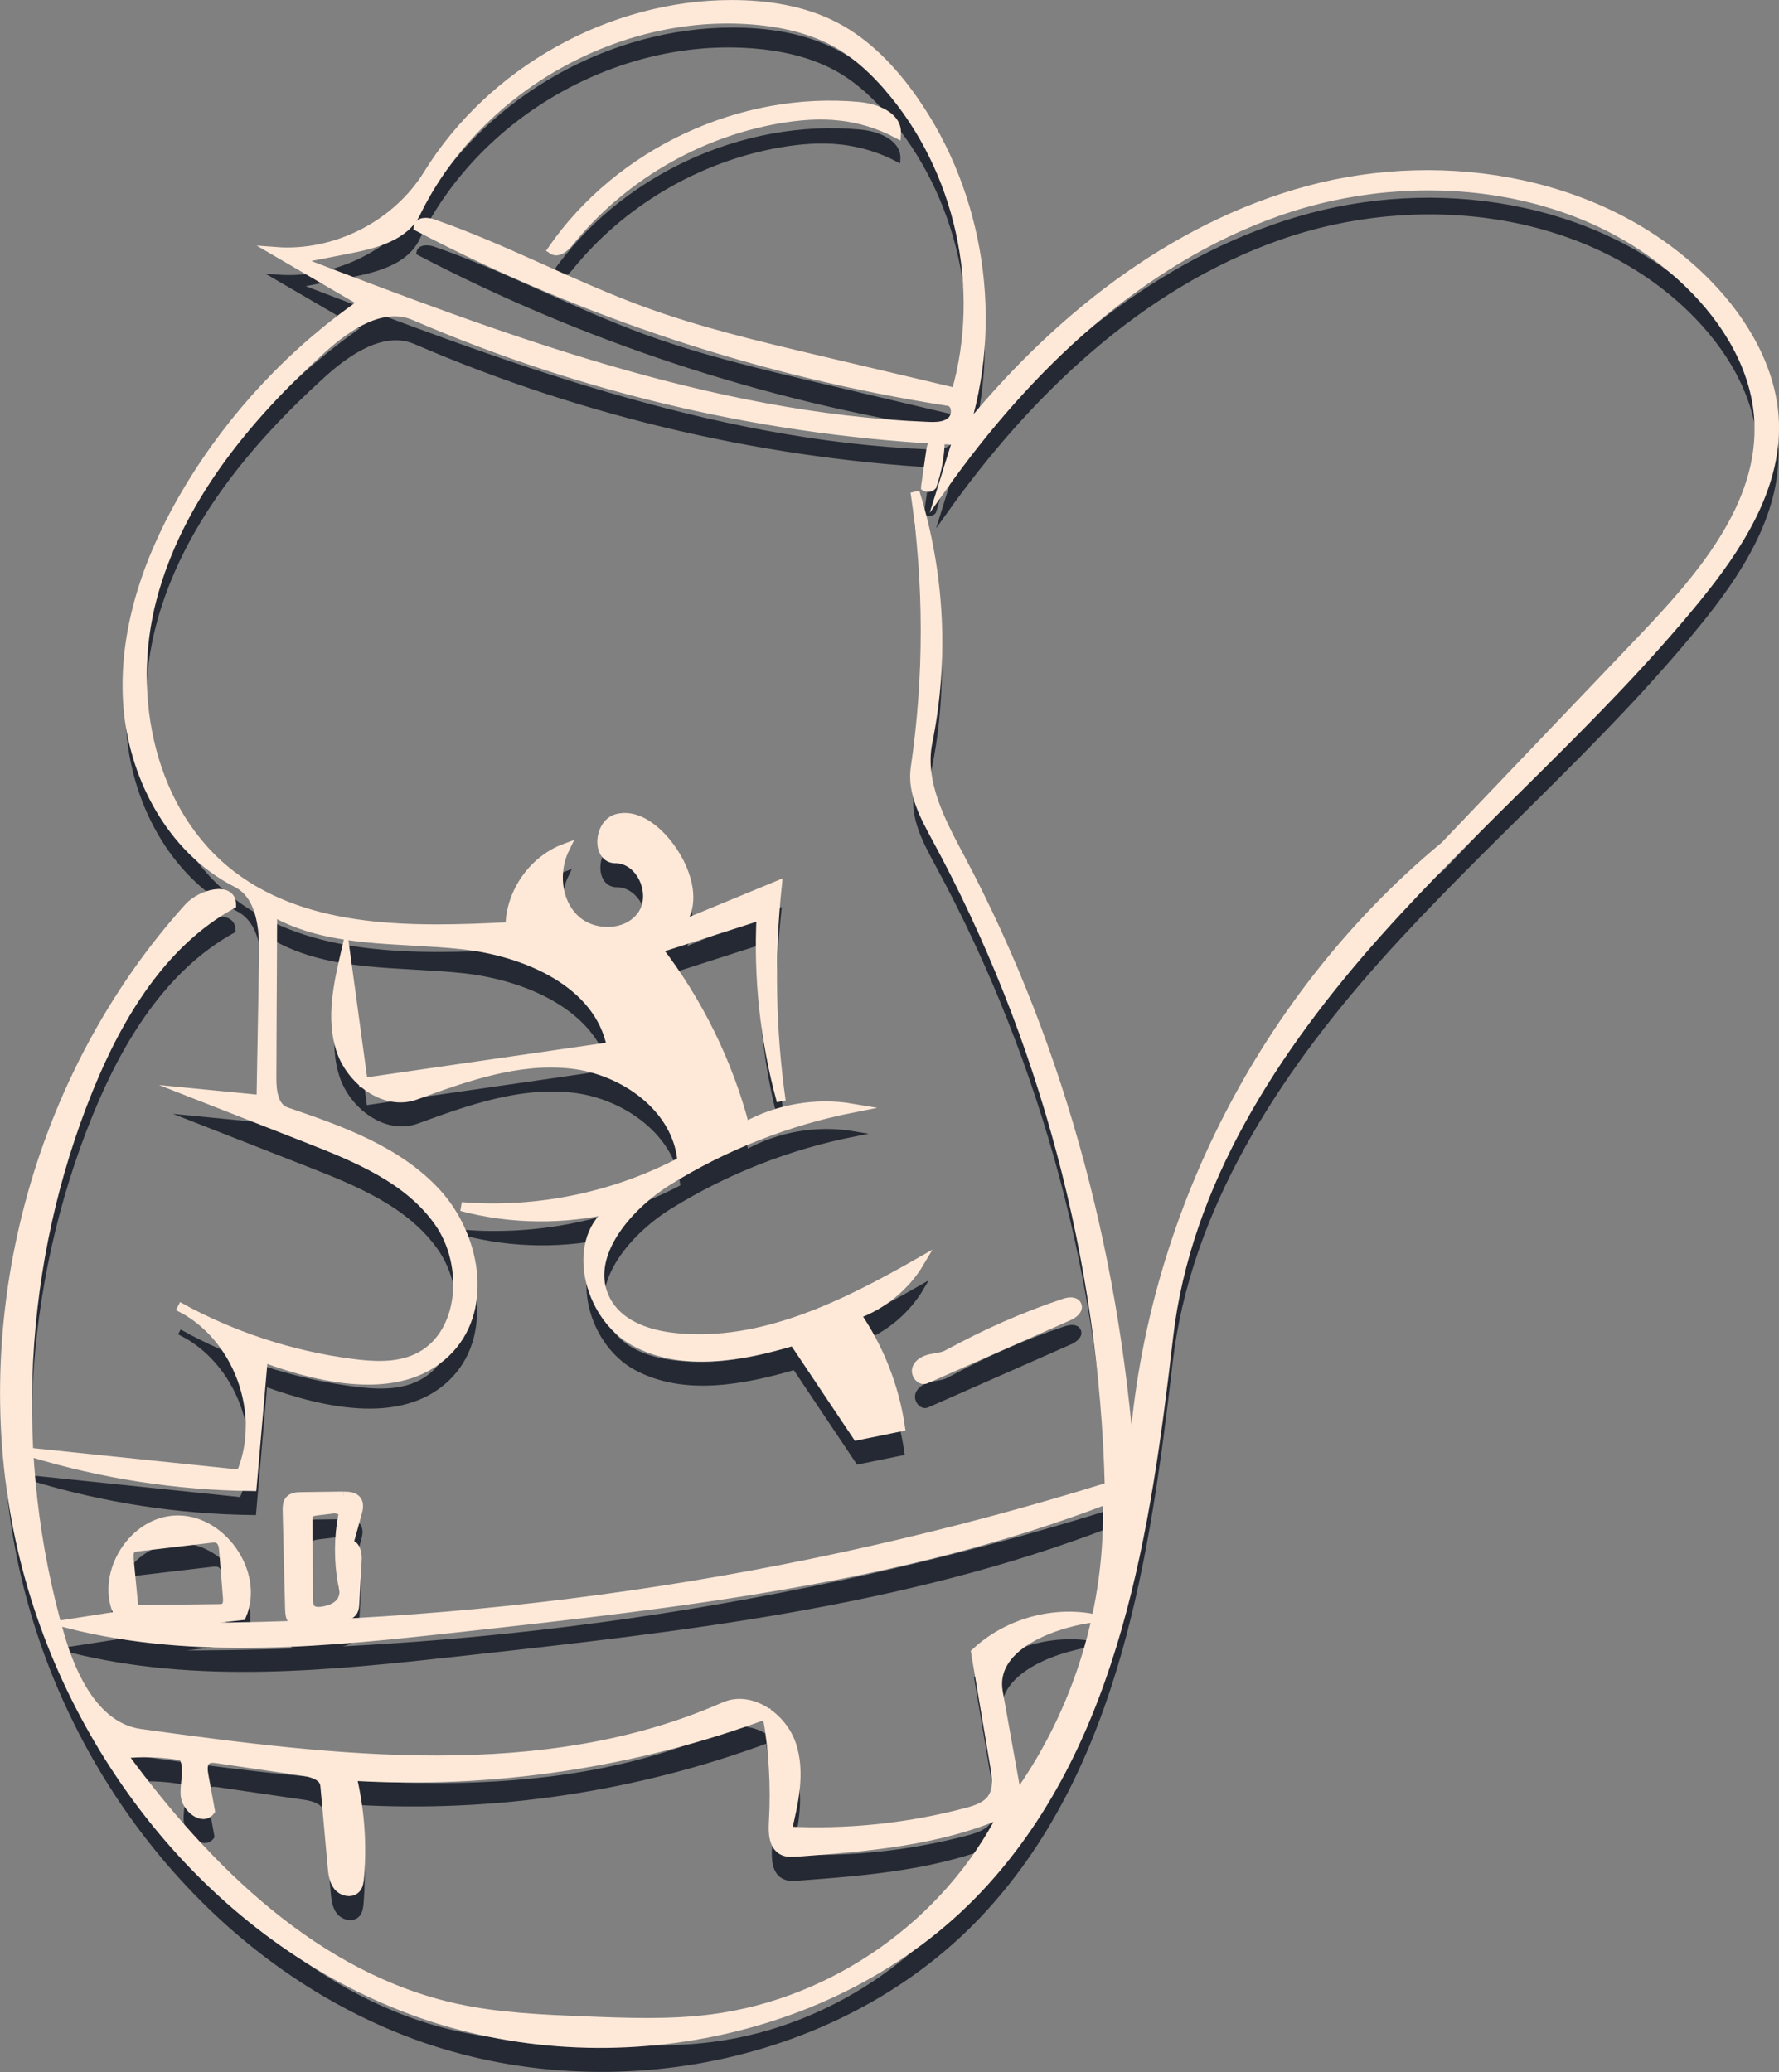<?xml version="1.0" encoding="UTF-8"?>
<svg id="Layer_2" data-name="Layer 2" xmlns="http://www.w3.org/2000/svg" viewBox="0 0 248.38 289.31">
  <rect x="0" y="0" width="248.38" height="289.31" fill="#808080" stroke="none"/>
  <defs>
    <style>
      .cls-1 {
        fill: #252933;
        stroke: #252933;
        stroke-width: .75px;
      }

      .cls-1, .cls-2 {
        stroke-miterlimit: 10;
      }

      .cls-2 {
        fill: #fee9d9;
        stroke: #fee9d9;
        stroke-width: 1.25px;
      }
    </style>
  </defs>
  <g id="shadows">
    <g id="support_1" data-name="support 1">
      <path class="cls-1" d="M129.4,71.58l.75-5.23c.1-.73,.77-1.69,1.31-1.2-.05,2.14-.44,4.26-1.14,6.28-.22,.25-.63,.32-.92,.15Z"/>
      <path class="cls-1" d="M117.47,19.81c-2.88-.32-5.81-.08-8.67,.42-11.37,1.99-21.94,8.23-29.18,17.21-.59,.73-1.57,1.56-2.34,1.02,9.38-13.57,26.36-21.51,42.79-20,2.39,.22,5.41,1.36,5.27,3.76-2.44-1.28-5.13-2.1-7.87-2.41Z"/>
      <path class="cls-1" d="M132.52,192.69c5.19-2.87,10.64-5.27,16.27-7.15,.61-.2,1.47-.31,1.75,.27,.31,.65-.48,1.26-1.14,1.55-6.65,2.94-13.3,5.87-19.95,8.81-.76,.34-1.55-.71-1.27-1.5s1.13-1.19,1.94-1.37c.81-.18,1.67-.22,2.4-.62Z"/>
      <path class="cls-1" d="M48.12,212.5c.69,0,1.5,.04,1.9,.6,.36,.52,.21,1.22,.04,1.82-.4,1.46-.8,2.92-1.21,4.37,.89-.2,1.26,1.1,1.21,2.01-.11,2.07-.23,4.13-.34,6.2-.02,.36-.04,.73-.22,1.05-.27,.48-.84,.7-1.37,.87-1.8,.56-3.68,.85-5.56,.87-.52,0-1.08-.03-1.46-.37-.44-.4-.48-1.06-.5-1.65-.05-2.01-.1-4.02-.15-6.04-.06-2.56-.12-5.11-.19-7.67-.01-.53,0-1.11,.34-1.5,.39-.44,1.05-.48,1.63-.49,1.96-.03,3.91-.06,5.87-.08m-1.54,1.83c-.73,.09-1.46,.17-2.19,.26-.39,.05-.83,.12-1.05,.45-.15,.23-.15,.52-.15,.79,.03,3.71,.06,7.42,.09,11.14,0,.44,.02,.93,.32,1.26,.37,.41,1,.42,1.55,.34,1.22-.16,2.58-.73,2.93-1.92,.18-.61,.04-1.27-.07-1.9-.58-3.18-.57-6.47,.05-9.65,.12-.64-.82-.85-1.47-.78Z"/>
      <path class="cls-1" d="M134.66,64.17c12.53-15.59,28.91-28.81,48.22-34.01,19.32-5.19,41.74-1.21,55.71,13.1,5.14,5.27,9.12,12.1,9.34,19.46,.26,9.15-5.19,17.43-10.98,24.52-13.59,16.65-30.16,30.61-44.47,46.64s-26.67,35.01-29.13,56.36c-3.13,27.1-7.43,56.02-25.79,76.2-19.74,21.7-53.6,28.08-80.94,17.44-27.34-10.64-47.44-36.6-53.64-65.27-6.68-30.91,2.35-64.81,23.53-88.3,1.75-1.94,6-3.01,6.01-.4-9.68,5.35-15.77,15.46-19.94,25.7-9.8,24.05-11.24,51.41-4.03,76.36,1.74,6.01,5.05,12.82,11.25,13.67,27.31,3.78,56.27,7.35,81.5-3.75,3.73-1.64,8.15,1.49,9.42,5.35,1.27,3.87,.31,8.07-.65,12.02,8.41,.43,16.89-.45,25.03-2.6,1.37-.36,2.85-.84,3.62-2.03,.81-1.24,.59-2.86,.35-4.33-.89-5.32-1.79-10.64-2.68-15.96,4.26-3.98,10.43-5.81,16.17-4.81-6.14,.93-14.09,4.21-13,10.32,.87,4.87,1.75,9.73,2.62,14.6,8.58-11.95,13.08-26.78,12.58-41.48-28.75,11.06-59.76,14.52-90.38,17.89-18.23,2.01-36.93,3.98-54.7-.54,2.38-.37,4.76-.74,7.14-1.11-2.81-5.36,1.52-12.86,7.54-13.36,6.56-.55,12.18,7.31,9.57,13.35-4.8,.53-9.6,1.05-14.4,1.58,45.83,.65,91.75-5.99,135.52-19.6-.77-31.51-9.11-62.82-24.13-90.53-1.66-3.07-3.46-6.38-2.96-9.83,1.87-12.75,1.86-25.78-.03-38.52,3.51,11.25,4.14,23.38,1.8,34.93-1.14,5.66,1.89,11.21,4.6,16.31,14.33,27.02,22.08,57.33,23.88,87.86,.92-34.27,17.27-67.84,43.68-89.69,9.15-9.58,18.29-19.16,27.44-28.75,8.28-8.67,17.13-18.83,16.4-30.8-.44-7.22-4.48-13.83-9.67-18.88-14.69-14.32-38.19-16.95-57.53-10.12-19.34,6.83-34.91,21.75-46.78,38.48,.68-2.18,1.36-4.36,2.03-6.54-26.02-1.15-51.82-7.07-75.73-17.39-4.44-1.92-9.31,1.36-12.9,4.6-10.57,9.56-20.07,21.07-23.71,34.84-3.64,13.78-.2,30.11,11.16,38.72,10.71,8.11,25.37,7.79,38.78,7.11,.03-4.76,3.25-9.33,7.71-10.97-1.58,3.19-1.24,7.42,1.32,9.88,2.56,2.47,7.34,2.39,9.38-.52,2.05-2.91-.11-7.86-3.67-7.86-2.72,0-2.44-4.89,.17-5.62,2.62-.73,5.2,1.25,6.93,3.34,2.75,3.33,4.56,8.54,1.65,11.72,4.61-1.91,9.23-3.82,13.84-5.72-1.05,10.01-.87,20.15,.54,30.11-2.31-8.41-3.26-17.19-2.81-25.9-4.81,1.55-9.63,3.09-14.44,4.64,5.67,7.35,9.85,15.86,12.2,24.84,4.51-2.53,9.9-3.46,15.01-2.59-9.08,1.8-17.84,5.24-25.71,10.12-6.06,3.75-12.19,11.16-8.42,17.21,1.94,3.11,5.85,4.35,9.5,4.71,12.03,1.19,23.56-4.58,34.05-10.57-2,3.38-5.21,6.03-8.9,7.35,3.22,4.67,5.35,10.09,6.17,15.7-2.02,.41-4.04,.83-6.07,1.24-2.95-4.4-5.89-8.81-8.84-13.21-7.29,2.12-15.51,3.68-22.19,.07-6.68-3.61-9.27-14.59-2.86-18.65-6.98,1.69-14.38,1.62-21.33-.22,10.58,.85,21.39-1.38,30.77-6.35-.62-7.41-8.1-12.75-15.49-13.55-7.4-.81-14.69,1.79-21.68,4.35-4.31,1.58-9.1-2.06-10.49-6.43s-.34-9.1,.7-13.57c.83,6.07,1.65,12.14,2.48,18.2,11.54-1.67,23.09-3.34,34.63-5.01-1.74-8.85-11.89-13.24-20.86-14.21-8.97-.96-18.59-.13-26.42-4.61-.04,7.76-.07,15.53-.11,23.29,0,1.8,.28,4.05,1.99,4.63,7.59,2.59,15.5,5.39,20.94,11.27,5.44,5.88,7.35,15.87,1.94,21.79-6.24,6.84-17.37,4.51-26.06,1.31-.52,5.99-1.04,11.99-1.56,17.98-10.45-.11-20.89-1.72-30.89-4.77,9.76,1.01,19.52,2.03,29.27,3.04,3.66-8.46-.42-19.45-8.72-23.46,7.5,4.16,15.8,6.89,24.31,7.99,2.98,.39,6.14,.55,8.88-.67,6.72-2.99,7.43-13,3.22-19.02-4.21-6.03-11.45-9.02-18.3-11.7-5.46-2.14-10.92-4.28-16.37-6.42,3.28,.32,6.56,.64,9.83,.96,.12-6.67,.24-13.33,.36-20,.07-3.84-.32-8.49-3.74-10.23-9.27-4.71-14.72-15.19-15.27-25.58-.55-10.39,3.21-20.61,8.58-29.52,6.17-10.24,14.52-19.15,24.35-25.95-4.07-2.37-8.15-4.75-12.22-7.12,8.34,.64,16.87-3.7,21.25-10.82,8.85-14.37,25.42-23.65,42.3-23.68,4.98,0,10.06,.77,14.48,3.07,4.46,2.32,8.02,6.08,10.91,10.2,9.38,13.35,12.04,31.17,6.97,46.68m-10.47-48.46c-1.92-2.2-4.07-4.23-6.56-5.74-3.94-2.38-8.59-3.36-13.19-3.64-18.85-1.14-37.88,9.98-46.15,26.96-1.6,3.29-5.68,4.35-9.27,5.06-2.54,.5-5.07,.99-7.61,1.49,28.56,10.96,57.75,22.05,88.31,23.28,1.16,.05,2.44,.04,3.3-.74,.86-.77,.73-2.57-.42-2.74-25.78-4.02-50.89-12.28-74.02-24.36,.11-.77,1.24-.74,1.98-.49,10,3.46,19.35,8.57,29.28,12.21,7.92,2.9,16.15,4.85,24.35,6.79,6.49,1.53,12.97,3.07,19.46,4.6,4.2-14.6,.51-31.22-9.47-42.68M42.54,250.94c-4.01-.59-8.02-1.17-12.03-1.76-.49-.07-1.02-.13-1.43,.14-.64,.43-.57,1.37-.43,2.13,.3,1.66,.61,3.32,.91,4.99-1.07,1.48-3.44-.41-3.54-2.24-.1-1.83,.67-3.84-.3-5.39-2.79-.5-5.65-.6-8.46-.3,11.82,16.17,27.19,31.3,46.77,35.52,5.77,1.24,11.7,1.49,17.59,1.73,5.99,.24,12.02,.49,17.97-.28,17.13-2.21,32.86-13.32,40.67-28.73-8.98,3.95-18.99,4.74-28.78,5.47-.69,.05-1.42,.1-2.03-.22-1.33-.68-1.38-2.53-1.29-4.03,.29-5.01-.01-10.06-.91-15-18.43,6.85-38.29,9.81-57.92,8.65,1.1,4.63,1.46,9.43,1.05,14.17-.05,.55-.12,1.15-.51,1.55-.67,.7-1.93,.38-2.53-.38-.6-.76-.7-1.79-.79-2.75-.34-3.77-.68-7.53-1.02-11.3-.12-1.29-1.71-1.79-2.99-1.97m-24.32-29.64c.19,2.01,.38,4.03,.58,6.04,.03,.36,.11,.79,.44,.94,.14,.06,.3,.06,.46,.06,3.67-.04,7.33-.09,11-.13,.31,0,.64-.01,.88-.2,.39-.29,.39-.87,.35-1.36-.17-2.16-.35-4.32-.52-6.49-.05-.61-.15-1.31-.68-1.63-.36-.22-.81-.17-1.23-.12-3.37,.4-6.74,.79-10.11,1.19-.29,.03-.6,.08-.83,.26-.39,.32-.38,.92-.33,1.43m77.58-60.8c.3,.09,.65,.02,.89-.19"/>
    </g>
  </g>
  <g id="illustrations">
    <g id="support_1-2" data-name="support 1">
      <path class="cls-2" d="M129.22,67.97l.75-5.23c.1-.73,.77-1.69,1.31-1.2-.05,2.14-.44,4.26-1.14,6.28-.22,.25-.63,.32-.92,.15Z"/>
      <path class="cls-2" d="M117.29,16.21c-2.88-.32-5.81-.08-8.67,.42-11.37,1.99-21.94,8.23-29.18,17.21-.59,.73-1.57,1.56-2.34,1.02,9.38-13.57,26.36-21.51,42.79-20,2.39,.22,5.41,1.36,5.27,3.76-2.44-1.28-5.13-2.1-7.87-2.41Z"/>
      <path class="cls-2" d="M132.34,189.09c5.19-2.87,10.64-5.27,16.27-7.15,.61-.2,1.47-.31,1.75,.27,.31,.65-.48,1.26-1.14,1.55-6.65,2.94-13.3,5.87-19.95,8.81-.76,.34-1.55-.71-1.27-1.5s1.13-1.19,1.94-1.37c.81-.18,1.67-.22,2.4-.62Z"/>
      <path class="cls-2" d="M47.94,208.9c.69,0,1.5,.04,1.9,.6,.36,.52,.21,1.22,.04,1.82-.4,1.46-.8,2.92-1.21,4.37,.89-.2,1.26,1.1,1.21,2.01-.11,2.07-.23,4.13-.34,6.2-.02,.36-.04,.73-.22,1.05-.27,.48-.84,.7-1.37,.87-1.8,.56-3.68,.85-5.56,.87-.52,0-1.08-.03-1.46-.37-.44-.4-.48-1.06-.5-1.65-.05-2.01-.1-4.02-.15-6.04-.06-2.56-.12-5.11-.19-7.67-.01-.53,0-1.11,.34-1.5,.39-.44,1.05-.48,1.63-.49,1.96-.03,3.91-.06,5.87-.08m-1.54,1.83c-.73,.09-1.46,.17-2.19,.26-.39,.05-.83,.12-1.05,.45-.15,.23-.15,.52-.15,.79,.03,3.71,.06,7.42,.09,11.14,0,.44,.02,.93,.32,1.26,.37,.41,1,.42,1.55,.34,1.22-.16,2.58-.73,2.93-1.92,.18-.61,.04-1.27-.07-1.9-.58-3.18-.57-6.47,.05-9.65,.12-.64-.82-.85-1.47-.78Z"/>
      <path class="cls-2" d="M134.48,60.57c12.53-15.59,28.91-28.81,48.22-34.01,19.32-5.19,41.74-1.21,55.71,13.1,5.14,5.27,9.12,12.1,9.34,19.46,.26,9.15-5.19,17.43-10.98,24.52-13.59,16.65-30.16,30.61-44.47,46.64s-26.67,35.01-29.13,56.36c-3.13,27.1-7.43,56.02-25.79,76.2-19.74,21.7-53.6,28.08-80.94,17.44-27.34-10.64-47.44-36.6-53.64-65.27-6.68-30.91,2.35-64.81,23.53-88.3,1.75-1.94,6-3.01,6.01-.4-9.68,5.35-15.77,15.46-19.94,25.7-9.8,24.05-11.24,51.41-4.03,76.36,1.74,6.01,5.05,12.82,11.25,13.67,27.31,3.78,56.27,7.35,81.5-3.75,3.73-1.64,8.15,1.49,9.42,5.35,1.27,3.87,.31,8.07-.65,12.02,8.41,.43,16.89-.45,25.03-2.6,1.37-.36,2.85-.84,3.62-2.03,.81-1.24,.59-2.86,.35-4.33-.89-5.32-1.79-10.64-2.68-15.96,4.26-3.98,10.43-5.81,16.17-4.81-6.14,.93-14.09,4.21-13,10.32,.87,4.87,1.75,9.73,2.62,14.6,8.58-11.95,13.08-26.78,12.58-41.48-28.75,11.06-59.76,14.52-90.38,17.89-18.23,2.01-36.93,3.98-54.7-.54,2.38-.37,4.76-.74,7.14-1.11-2.81-5.36,1.52-12.86,7.54-13.36,6.56-.55,12.18,7.31,9.57,13.35-4.8,.53-9.6,1.05-14.4,1.58,45.83,.65,91.75-5.99,135.52-19.6-.77-31.51-9.11-62.82-24.13-90.53-1.66-3.07-3.46-6.38-2.96-9.83,1.87-12.75,1.86-25.78-.03-38.52,3.51,11.25,4.14,23.38,1.8,34.93-1.14,5.66,1.89,11.21,4.6,16.31,14.33,27.02,22.08,57.33,23.88,87.86,.92-34.27,17.27-67.84,43.68-89.69,9.15-9.58,18.29-19.16,27.44-28.75,8.28-8.67,17.13-18.83,16.4-30.8-.44-7.22-4.48-13.83-9.67-18.88-14.69-14.32-38.19-16.95-57.53-10.12-19.34,6.83-34.91,21.75-46.78,38.48,.68-2.18,1.36-4.36,2.03-6.54-26.02-1.15-51.82-7.07-75.73-17.39-4.44-1.92-9.31,1.36-12.9,4.6-10.57,9.56-20.07,21.07-23.71,34.84-3.64,13.78-.2,30.11,11.16,38.72,10.71,8.11,25.37,7.79,38.78,7.11,.03-4.76,3.25-9.33,7.71-10.97-1.58,3.19-1.24,7.42,1.32,9.88,2.56,2.47,7.34,2.39,9.38-.52,2.05-2.91-.11-7.86-3.67-7.86-2.72,0-2.44-4.89,.17-5.62,2.62-.73,5.2,1.25,6.93,3.34,2.75,3.33,4.56,8.54,1.65,11.72,4.61-1.91,9.23-3.82,13.84-5.72-1.05,10.01-.87,20.15,.54,30.11-2.31-8.41-3.26-17.19-2.81-25.9-4.81,1.55-9.63,3.09-14.44,4.64,5.67,7.35,9.85,15.86,12.2,24.84,4.51-2.53,9.9-3.46,15.01-2.59-9.08,1.8-17.84,5.24-25.71,10.12-6.06,3.75-12.19,11.16-8.42,17.21,1.94,3.11,5.85,4.35,9.5,4.71,12.03,1.19,23.56-4.58,34.05-10.57-2,3.38-5.21,6.03-8.9,7.35,3.22,4.67,5.35,10.09,6.17,15.7-2.02,.41-4.04,.83-6.07,1.24-2.95-4.4-5.89-8.81-8.84-13.21-7.29,2.12-15.51,3.68-22.19,.07-6.68-3.61-9.27-14.59-2.86-18.65-6.98,1.69-14.38,1.62-21.33-.22,10.58,.85,21.39-1.38,30.77-6.35-.62-7.41-8.1-12.75-15.49-13.55-7.4-.81-14.69,1.79-21.68,4.35-4.31,1.58-9.1-2.06-10.49-6.43s-.34-9.1,.7-13.57c.83,6.07,1.65,12.14,2.48,18.2,11.54-1.67,23.09-3.34,34.63-5.01-1.74-8.85-11.89-13.24-20.86-14.21-8.97-.96-18.59-.13-26.42-4.61-.04,7.76-.07,15.53-.11,23.29,0,1.8,.28,4.05,1.99,4.63,7.59,2.59,15.5,5.39,20.94,11.27,5.44,5.88,7.35,15.87,1.94,21.79-6.24,6.84-17.37,4.51-26.06,1.31-.52,5.99-1.04,11.99-1.56,17.98-10.45-.11-20.89-1.72-30.89-4.77,9.76,1.01,19.52,2.03,29.27,3.04,3.66-8.46-.42-19.45-8.72-23.46,7.5,4.16,15.8,6.89,24.31,7.99,2.98,.39,6.14,.55,8.88-.67,6.72-2.99,7.43-13,3.22-19.02-4.21-6.03-11.45-9.02-18.3-11.7-5.46-2.14-10.92-4.28-16.37-6.42,3.28,.32,6.56,.64,9.83,.96,.12-6.67,.24-13.33,.36-20,.07-3.84-.32-8.49-3.74-10.23-9.27-4.71-14.72-15.19-15.27-25.58-.55-10.39,3.21-20.61,8.58-29.52,6.17-10.24,14.52-19.15,24.35-25.95-4.07-2.37-8.15-4.75-12.22-7.12,8.34,.64,16.87-3.7,21.25-10.82C68.66,9.93,85.23,.65,102.11,.63c4.98,0,10.06,.77,14.48,3.07,4.46,2.32,8.02,6.08,10.91,10.2,9.38,13.35,12.04,31.17,6.97,46.68m-10.47-48.46c-1.92-2.2-4.07-4.23-6.56-5.74-3.94-2.38-8.59-3.36-13.19-3.64-18.85-1.14-37.88,9.98-46.15,26.96-1.6,3.29-5.68,4.35-9.27,5.06-2.54,.5-5.07,.99-7.61,1.49,28.56,10.96,57.75,22.05,88.31,23.28,1.16,.05,2.44,.04,3.3-.74,.86-.77,.73-2.57-.42-2.74-25.78-4.02-50.89-12.28-74.02-24.36,.11-.77,1.24-.74,1.98-.49,10,3.46,19.35,8.57,29.28,12.21,7.92,2.9,16.15,4.85,24.35,6.79,6.49,1.53,12.97,3.07,19.46,4.6,4.2-14.6,.51-31.22-9.47-42.68M42.36,247.34c-4.01-.59-8.02-1.17-12.03-1.76-.49-.07-1.02-.13-1.43,.14-.64,.43-.57,1.37-.43,2.13,.3,1.66,.61,3.32,.91,4.99-1.07,1.48-3.44-.41-3.54-2.24-.1-1.83,.67-3.84-.3-5.39-2.79-.5-5.65-.6-8.46-.3,11.82,16.17,27.19,31.3,46.77,35.52,5.77,1.24,11.7,1.49,17.59,1.73,5.99,.24,12.02,.49,17.97-.28,17.13-2.21,32.86-13.32,40.67-28.73-8.98,3.95-18.99,4.74-28.78,5.47-.69,.05-1.42,.1-2.03-.22-1.33-.68-1.38-2.53-1.29-4.03,.29-5.01-.01-10.06-.91-15-18.43,6.85-38.29,9.81-57.92,8.65,1.1,4.63,1.46,9.43,1.05,14.17-.05,.55-.12,1.15-.51,1.55-.67,.7-1.93,.38-2.53-.38-.6-.76-.7-1.79-.79-2.75-.34-3.77-.68-7.53-1.02-11.3-.12-1.29-1.71-1.79-2.99-1.97m-24.32-29.64c.19,2.01,.38,4.03,.58,6.04,.03,.36,.11,.79,.44,.94,.14,.06,.3,.06,.46,.06,3.67-.04,7.33-.09,11-.13,.31,0,.64-.01,.88-.2,.39-.29,.39-.87,.35-1.36-.17-2.16-.35-4.32-.52-6.49-.05-.61-.15-1.31-.68-1.63-.36-.22-.81-.17-1.23-.12-3.37,.4-6.74,.79-10.11,1.19-.29,.03-.6,.08-.83,.26-.39,.32-.38,.92-.33,1.43m77.58-60.8c.3,.09,.65,.02,.89-.19"/>
    </g>
  </g>
</svg>
